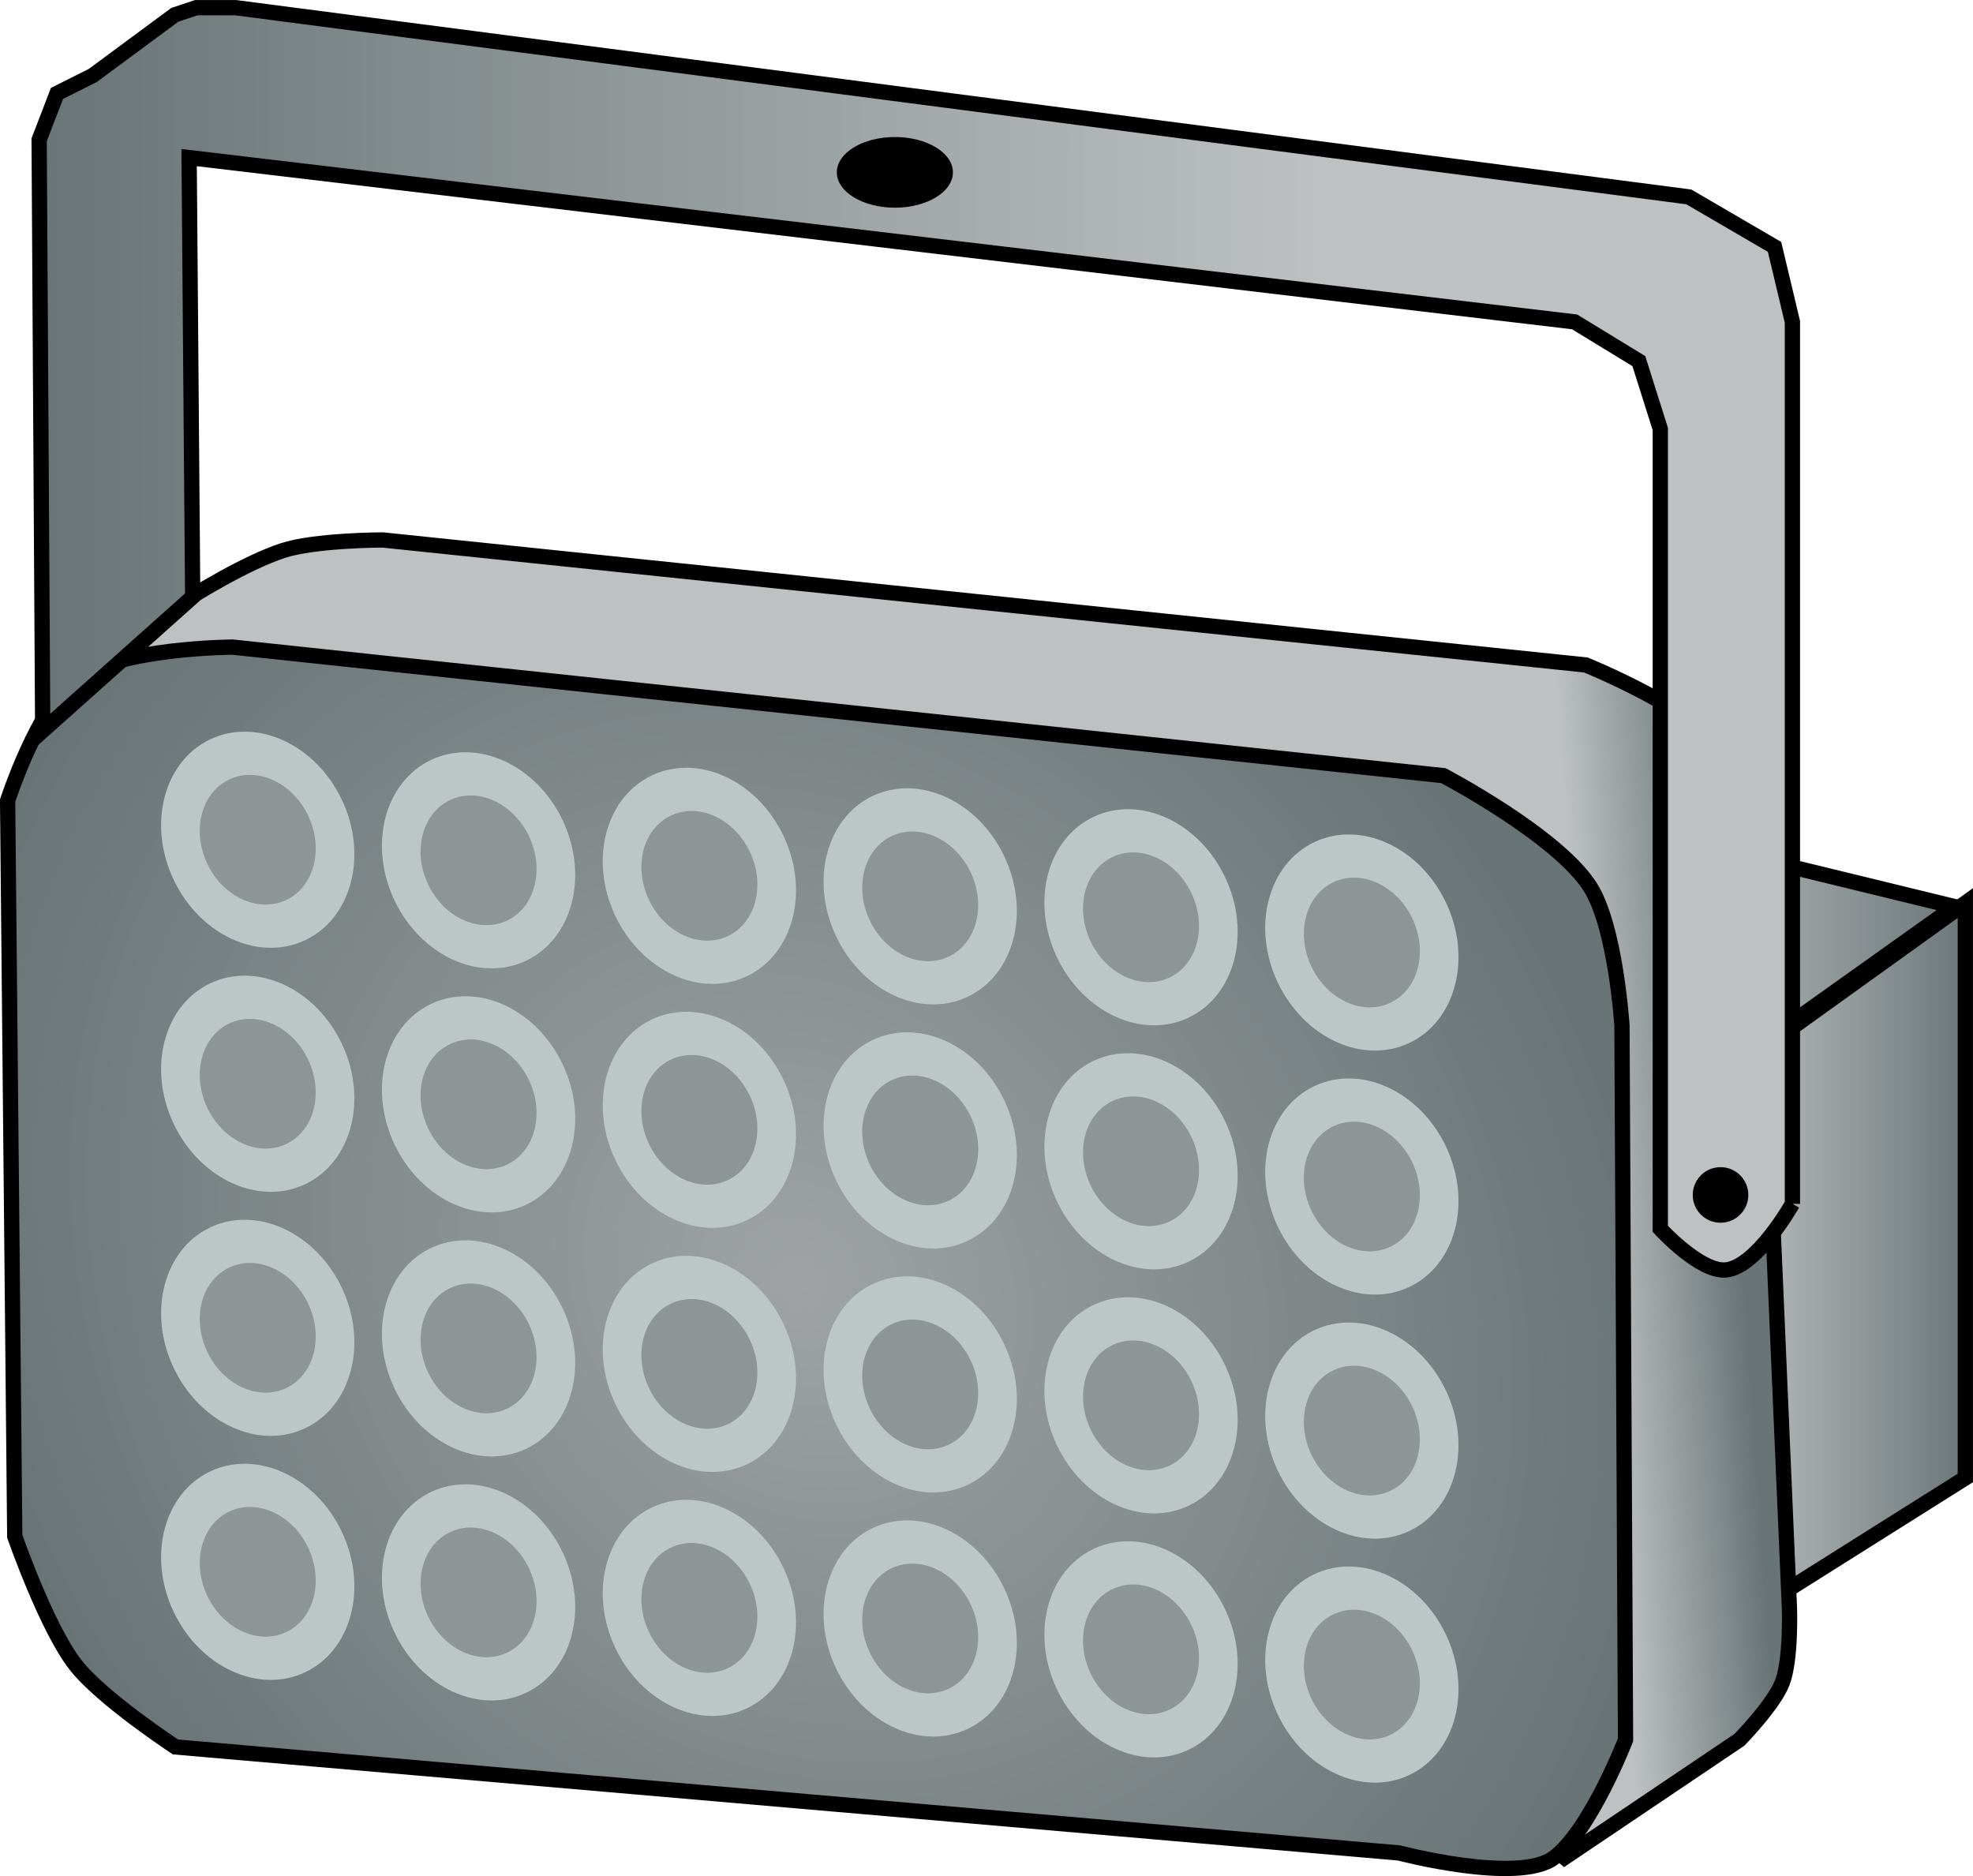 <?xml version="1.0" encoding="UTF-8" standalone="no"?>
<!-- Created with Inkscape (http://www.inkscape.org/) -->

<svg
   width="34.229mm"
   height="32.546mm"
   viewBox="0 0 34.229 32.546"
   version="1.1"
   id="svg5"
   xml:space="preserve"
   inkscape:version="1.3 (0e150ed6c4, 2023-07-21)"
   sodipodi:docname="28_ParRectangularMultipleTransparentLed.svg"
   xmlns:inkscape="http://www.inkscape.org/namespaces/inkscape"
   xmlns:sodipodi="http://sodipodi.sourceforge.net/DTD/sodipodi-0.dtd"
   xmlns:xlink="http://www.w3.org/1999/xlink"
   xmlns="http://www.w3.org/2000/svg"
   xmlns:svg="http://www.w3.org/2000/svg"><sodipodi:namedview
     id="namedview7"
     pagecolor="#505050"
     bordercolor="#eeeeee"
     borderopacity="1"
     inkscape:showpageshadow="0"
     inkscape:pageopacity="0"
     inkscape:pagecheckerboard="0"
     inkscape:deskcolor="#505050"
     inkscape:document-units="px"
     showgrid="false"
     inkscape:zoom="1.0677598"
     inkscape:cx="53.382792"
     inkscape:cy="139.54449"
     inkscape:window-width="1280"
     inkscape:window-height="961"
     inkscape:window-x="-8"
     inkscape:window-y="-8"
     inkscape:window-maximized="1"
     inkscape:current-layer="layer5" /><defs
     id="defs2"><linearGradient
       id="linearGradient51"
       inkscape:collect="always"><stop
         style="stop-color:#9fa3a3;stop-opacity:1;"
         offset="0"
         id="stop50" /><stop
         style="stop-color:#697477;stop-opacity:1;"
         offset="1"
         id="stop51" /></linearGradient><linearGradient
       inkscape:collect="always"
       xlink:href="#linearGradient231"
       id="linearGradient5"
       x1="120.189"
       y1="224.467"
       x2="122.695"
       y2="224.291"
       gradientUnits="userSpaceOnUse" /><linearGradient
       inkscape:collect="always"
       xlink:href="#linearGradient231"
       id="linearGradient7"
       x1="112.735"
       y1="225.184"
       x2="116.969"
       y2="225.184"
       gradientUnits="userSpaceOnUse" /><linearGradient
       inkscape:collect="always"
       xlink:href="#linearGradient231"
       id="linearGradient14"
       x1="111.653"
       y1="220.113"
       x2="116.964"
       y2="220.113"
       gradientUnits="userSpaceOnUse" /><linearGradient
       inkscape:collect="always"
       xlink:href="#linearGradient228"
       id="linearGradient16"
       x1="92.421"
       y1="212.14"
       x2="114.801"
       y2="212.14"
       gradientUnits="userSpaceOnUse"
       gradientTransform="translate(0.867,-14.534)" /><linearGradient
       id="linearGradient231"
       inkscape:collect="always"><stop
         style="stop-color:#bdc1c1;stop-opacity:1;"
         offset="0"
         id="stop231" /><stop
         style="stop-color:#697477;stop-opacity:1;"
         offset="1"
         id="stop230" /></linearGradient><linearGradient
       id="linearGradient228"
       inkscape:collect="always"><stop
         style="stop-color:#697477;stop-opacity:1;"
         offset="0"
         id="stop227" /><stop
         style="stop-color:#bdc1c1;stop-opacity:1;"
         offset="1"
         id="stop228" /></linearGradient><radialGradient
       inkscape:collect="always"
       xlink:href="#linearGradient51"
       id="radialGradient24"
       cx="103.835"
       cy="227.391"
       fx="103.835"
       fy="227.391"
       r="9.425"
       gradientTransform="matrix(1.117,-0.977,1.136,1.299,-267.879,31.803)"
       gradientUnits="userSpaceOnUse" /></defs><g
     inkscape:groupmode="layer"
     id="layer5"
     inkscape:label="Projector"
     transform="translate(-92.545,-203.472)"><g
       id="g7"
       transform="translate(9.804,-0.02)"><path
         style="fill:url(#linearGradient7);fill-rule:evenodd;stroke:#000000;stroke-width:0.265px;stroke-linecap:butt;stroke-linejoin:miter;stroke-opacity:1"
         d="m 112.872,222.008 3.965,-2.85 v 9.974 l -3.345,2.106 z"
         id="path5" /><path
         style="fill:url(#linearGradient14);fill-rule:evenodd;stroke:#000000;stroke-width:0.265px;stroke-linecap:butt;stroke-linejoin:miter;stroke-opacity:1"
         d="m 116.651,219.22 -4.832,-1.177 0.743,4.089 z"
         id="path7" /></g><path
       style="fill:url(#linearGradient5);fill-rule:evenodd;stroke:#000000;stroke-width:0.265px;stroke-linecap:butt;stroke-linejoin:miter;stroke-opacity:1"
       d="m 119.687,235.698 3.035,-2.044 c 0,0 0.594,-0.606 0.743,-0.991 0.157,-0.406 0.124,-1.301 0.124,-1.301 l -0.558,-12.947 c 0,0 -0.115,-1.343 -0.496,-1.858 -0.579,-0.783 -2.478,-1.549 -2.478,-1.549 L 99.182,212.839 c 0,0 -1.183,0.002 -1.735,0.186 -1.23,0.409 -3.345,1.982 -3.345,1.982 z"
       id="path4"
       sodipodi:nodetypes="ccsccsccscc" /><path
       style="fill:url(#radialGradient24);fill-rule:evenodd;stroke:#000000;stroke-width:0.265px;stroke-linecap:butt;stroke-linejoin:miter;stroke-opacity:1"
       d="m 96.58,214.698 c 0,0 -1.977,0.01 -2.726,0.558 -0.649,0.475 -1.177,2.106 -1.177,2.106 l 0.124,12.761 c 0,0 0.548,1.582 1.053,2.23 0.46,0.59 1.735,1.425 1.735,1.425 l 21.227,1.839 c 0,0 2.076,0.547 2.691,0.081 0.635,-0.481 1.239,-2.044 1.239,-2.044 l -0.062,-12.39 c 0,0 -0.108,-1.722 -0.558,-2.416 -0.577,-0.891 -2.54,-1.92 -2.54,-1.92 z"
       id="path3"
       sodipodi:nodetypes="csccsccsccscc" /><g
       id="g50"
       transform="translate(-0.196,13.538)"><path
         style="fill:url(#linearGradient16);fill-rule:evenodd;stroke:#000000;stroke-width:0.265px;stroke-linecap:butt;stroke-linejoin:miter;stroke-opacity:1"
         d="m 123.837,210.819 v -15.301 l -0.31,-1.301 -1.487,-0.867 -25.213,-3.283 h -0.681 l -0.372,0.124 -1.425,1.053 -0.619,0.31 -0.31,0.805 0.062,10.252 2.602,-2.323 -0.062,-7.62 24.036,2.85 1.115,0.681 0.372,1.177 v 13.876 c 0,0 0.699,0.764 1.146,0.712 0.537,-0.062 1.146,-1.146 1.146,-1.146 z"
         id="path14"
         sodipodi:nodetypes="cccccccccccccccccsc" /><circle
         style="fill:#000000;fill-opacity:1;fill-rule:evenodd;stroke-width:0.212;stroke-linecap:round;stroke-linejoin:round"
         id="path18"
         cx="122.59"
         cy="210.664"
         r="0.482" /><ellipse
         style="fill:#000000;fill-opacity:1;fill-rule:evenodd;stroke-width:0.212;stroke-linecap:round;stroke-linejoin:round"
         id="path19"
         cx="108.266"
         cy="192.924"
         rx="1.007"
         ry="0.613" /></g><g
       id="g30"
       transform="matrix(0.476,-0.226,0.269,0.568,-26.567,103.336)"><circle
         style="fill:#bdc6c6;fill-opacity:1;fill-rule:evenodd;stroke-width:0.212;stroke-linecap:round;stroke-linejoin:round"
         id="circle29"
         cx="118.794"
         cy="249.21"
         r="3.066" /><circle
         style="fill:#8d9595;fill-opacity:1;fill-rule:evenodd;stroke-width:0.127;stroke-linecap:round;stroke-linejoin:round"
         id="circle30"
         cx="118.794"
         cy="249.21"
         r="1.84" /></g><g
       id="g32"
       transform="matrix(0.476,-0.226,0.269,0.568,-11.243,104.681)"><circle
         style="fill:#bdc6c6;fill-opacity:1;fill-rule:evenodd;stroke-width:0.212;stroke-linecap:round;stroke-linejoin:round"
         id="circle31"
         cx="118.794"
         cy="249.21"
         r="3.066" /><circle
         style="fill:#8d9595;fill-opacity:1;fill-rule:evenodd;stroke-width:0.127;stroke-linecap:round;stroke-linejoin:round"
         id="circle32"
         cx="118.794"
         cy="249.21"
         r="1.84" /></g><g
       id="g2"
       transform="matrix(0.476,-0.226,0.269,0.568,-22.736,103.693)"><circle
         style="fill:#bdc6c6;fill-opacity:1;fill-rule:evenodd;stroke-width:0.212;stroke-linecap:round;stroke-linejoin:round"
         id="circle1"
         cx="118.794"
         cy="249.21"
         r="3.066" /><circle
         style="fill:#8d9595;fill-opacity:1;fill-rule:evenodd;stroke-width:0.127;stroke-linecap:round;stroke-linejoin:round"
         id="circle2"
         cx="118.794"
         cy="249.21"
         r="1.84" /></g><g
       id="g4"
       transform="matrix(0.476,-0.226,0.269,0.568,-18.905,103.962)"><circle
         style="fill:#bdc6c6;fill-opacity:1;fill-rule:evenodd;stroke-width:0.212;stroke-linecap:round;stroke-linejoin:round"
         id="circle3"
         cx="118.794"
         cy="249.21"
         r="3.066" /><circle
         style="fill:#8d9595;fill-opacity:1;fill-rule:evenodd;stroke-width:0.127;stroke-linecap:round;stroke-linejoin:round"
         id="circle4"
         cx="118.794"
         cy="249.21"
         r="1.84" /></g><g
       id="g6"
       transform="matrix(0.476,-0.226,0.269,0.568,-15.074,104.318)"><circle
         style="fill:#bdc6c6;fill-opacity:1;fill-rule:evenodd;stroke-width:0.212;stroke-linecap:round;stroke-linejoin:round"
         id="circle5"
         cx="118.794"
         cy="249.21"
         r="3.066" /><circle
         style="fill:#8d9595;fill-opacity:1;fill-rule:evenodd;stroke-width:0.127;stroke-linecap:round;stroke-linejoin:round"
         id="circle6"
         cx="118.794"
         cy="249.21"
         r="1.84" /></g><g
       id="g8"
       transform="matrix(0.476,-0.226,0.269,0.568,-7.412,105.119)"><circle
         style="fill:#bdc6c6;fill-opacity:1;fill-rule:evenodd;stroke-width:0.212;stroke-linecap:round;stroke-linejoin:round"
         id="circle7"
         cx="118.794"
         cy="249.21"
         r="3.066" /><circle
         style="fill:#8d9595;fill-opacity:1;fill-rule:evenodd;stroke-width:0.127;stroke-linecap:round;stroke-linejoin:round"
         id="circle8"
         cx="118.794"
         cy="249.21"
         r="1.84" /></g><g
       id="g11"
       transform="matrix(0.476,-0.226,0.269,0.568,-26.567,107.569)"><circle
         style="fill:#bdc6c6;fill-opacity:1;fill-rule:evenodd;stroke-width:0.212;stroke-linecap:round;stroke-linejoin:round"
         id="circle10"
         cx="118.794"
         cy="249.21"
         r="3.066" /><circle
         style="fill:#8d9595;fill-opacity:1;fill-rule:evenodd;stroke-width:0.127;stroke-linecap:round;stroke-linejoin:round"
         id="circle11"
         cx="118.794"
         cy="249.21"
         r="1.84" /></g><g
       id="g13"
       transform="matrix(0.476,-0.226,0.269,0.568,-11.243,108.914)"><circle
         style="fill:#bdc6c6;fill-opacity:1;fill-rule:evenodd;stroke-width:0.212;stroke-linecap:round;stroke-linejoin:round"
         id="circle12"
         cx="118.794"
         cy="249.21"
         r="3.066" /><circle
         style="fill:#8d9595;fill-opacity:1;fill-rule:evenodd;stroke-width:0.127;stroke-linecap:round;stroke-linejoin:round"
         id="circle13"
         cx="118.794"
         cy="249.21"
         r="1.84" /></g><g
       id="g15"
       transform="matrix(0.476,-0.226,0.269,0.568,-22.736,107.926)"><circle
         style="fill:#bdc6c6;fill-opacity:1;fill-rule:evenodd;stroke-width:0.212;stroke-linecap:round;stroke-linejoin:round"
         id="circle14"
         cx="118.794"
         cy="249.21"
         r="3.066" /><circle
         style="fill:#8d9595;fill-opacity:1;fill-rule:evenodd;stroke-width:0.127;stroke-linecap:round;stroke-linejoin:round"
         id="circle15"
         cx="118.794"
         cy="249.21"
         r="1.84" /></g><g
       id="g17"
       transform="matrix(0.476,-0.226,0.269,0.568,-18.905,108.195)"><circle
         style="fill:#bdc6c6;fill-opacity:1;fill-rule:evenodd;stroke-width:0.212;stroke-linecap:round;stroke-linejoin:round"
         id="circle16"
         cx="118.794"
         cy="249.21"
         r="3.066" /><circle
         style="fill:#8d9595;fill-opacity:1;fill-rule:evenodd;stroke-width:0.127;stroke-linecap:round;stroke-linejoin:round"
         id="circle17"
         cx="118.794"
         cy="249.21"
         r="1.84" /></g><g
       id="g19"
       transform="matrix(0.476,-0.226,0.269,0.568,-15.074,108.552)"><circle
         style="fill:#bdc6c6;fill-opacity:1;fill-rule:evenodd;stroke-width:0.212;stroke-linecap:round;stroke-linejoin:round"
         id="circle18"
         cx="118.794"
         cy="249.21"
         r="3.066" /><circle
         style="fill:#8d9595;fill-opacity:1;fill-rule:evenodd;stroke-width:0.127;stroke-linecap:round;stroke-linejoin:round"
         id="circle19"
         cx="118.794"
         cy="249.21"
         r="1.84" /></g><g
       id="g21"
       transform="matrix(0.476,-0.226,0.269,0.568,-7.412,109.352)"><circle
         style="fill:#bdc6c6;fill-opacity:1;fill-rule:evenodd;stroke-width:0.212;stroke-linecap:round;stroke-linejoin:round"
         id="circle20"
         cx="118.794"
         cy="249.21"
         r="3.066" /><circle
         style="fill:#8d9595;fill-opacity:1;fill-rule:evenodd;stroke-width:0.127;stroke-linecap:round;stroke-linejoin:round"
         id="circle21"
         cx="118.794"
         cy="249.21"
         r="1.84" /></g><g
       id="g23"
       transform="matrix(0.476,-0.226,0.269,0.568,-26.567,111.803)"><circle
         style="fill:#bdc6c6;fill-opacity:1;fill-rule:evenodd;stroke-width:0.212;stroke-linecap:round;stroke-linejoin:round"
         id="circle22"
         cx="118.794"
         cy="249.21"
         r="3.066" /><circle
         style="fill:#8d9595;fill-opacity:1;fill-rule:evenodd;stroke-width:0.127;stroke-linecap:round;stroke-linejoin:round"
         id="circle23"
         cx="118.794"
         cy="249.21"
         r="1.84" /></g><g
       id="g25"
       transform="matrix(0.476,-0.226,0.269,0.568,-11.243,113.148)"><circle
         style="fill:#bdc6c6;fill-opacity:1;fill-rule:evenodd;stroke-width:0.212;stroke-linecap:round;stroke-linejoin:round"
         id="circle24"
         cx="118.794"
         cy="249.21"
         r="3.066" /><circle
         style="fill:#8d9595;fill-opacity:1;fill-rule:evenodd;stroke-width:0.127;stroke-linecap:round;stroke-linejoin:round"
         id="circle25"
         cx="118.794"
         cy="249.21"
         r="1.84" /></g><g
       id="g27"
       transform="matrix(0.476,-0.226,0.269,0.568,-22.736,112.16)"><circle
         style="fill:#bdc6c6;fill-opacity:1;fill-rule:evenodd;stroke-width:0.212;stroke-linecap:round;stroke-linejoin:round"
         id="circle26"
         cx="118.794"
         cy="249.21"
         r="3.066" /><circle
         style="fill:#8d9595;fill-opacity:1;fill-rule:evenodd;stroke-width:0.127;stroke-linecap:round;stroke-linejoin:round"
         id="circle27"
         cx="118.794"
         cy="249.21"
         r="1.84" /></g><g
       id="g33"
       transform="matrix(0.476,-0.226,0.269,0.568,-18.905,112.429)"><circle
         style="fill:#bdc6c6;fill-opacity:1;fill-rule:evenodd;stroke-width:0.212;stroke-linecap:round;stroke-linejoin:round"
         id="circle28"
         cx="118.794"
         cy="249.21"
         r="3.066" /><circle
         style="fill:#8d9595;fill-opacity:1;fill-rule:evenodd;stroke-width:0.127;stroke-linecap:round;stroke-linejoin:round"
         id="circle33"
         cx="118.794"
         cy="249.21"
         r="1.84" /></g><g
       id="g35"
       transform="matrix(0.476,-0.226,0.269,0.568,-15.074,112.785)"><circle
         style="fill:#bdc6c6;fill-opacity:1;fill-rule:evenodd;stroke-width:0.212;stroke-linecap:round;stroke-linejoin:round"
         id="circle34"
         cx="118.794"
         cy="249.21"
         r="3.066" /><circle
         style="fill:#8d9595;fill-opacity:1;fill-rule:evenodd;stroke-width:0.127;stroke-linecap:round;stroke-linejoin:round"
         id="circle35"
         cx="118.794"
         cy="249.21"
         r="1.84" /></g><g
       id="g37"
       transform="matrix(0.476,-0.226,0.269,0.568,-7.412,113.586)"><circle
         style="fill:#bdc6c6;fill-opacity:1;fill-rule:evenodd;stroke-width:0.212;stroke-linecap:round;stroke-linejoin:round"
         id="circle36"
         cx="118.794"
         cy="249.21"
         r="3.066" /><circle
         style="fill:#8d9595;fill-opacity:1;fill-rule:evenodd;stroke-width:0.127;stroke-linecap:round;stroke-linejoin:round"
         id="circle37"
         cx="118.794"
         cy="249.21"
         r="1.84" /></g><g
       id="g39"
       transform="matrix(0.476,-0.226,0.269,0.568,-26.567,116.036)"><circle
         style="fill:#bdc6c6;fill-opacity:1;fill-rule:evenodd;stroke-width:0.212;stroke-linecap:round;stroke-linejoin:round"
         id="circle38"
         cx="118.794"
         cy="249.21"
         r="3.066" /><circle
         style="fill:#8d9595;fill-opacity:1;fill-rule:evenodd;stroke-width:0.127;stroke-linecap:round;stroke-linejoin:round"
         id="circle39"
         cx="118.794"
         cy="249.21"
         r="1.84" /></g><g
       id="g41"
       transform="matrix(0.476,-0.226,0.269,0.568,-11.243,117.381)"><circle
         style="fill:#bdc6c6;fill-opacity:1;fill-rule:evenodd;stroke-width:0.212;stroke-linecap:round;stroke-linejoin:round"
         id="circle40"
         cx="118.794"
         cy="249.21"
         r="3.066" /><circle
         style="fill:#8d9595;fill-opacity:1;fill-rule:evenodd;stroke-width:0.127;stroke-linecap:round;stroke-linejoin:round"
         id="circle41"
         cx="118.794"
         cy="249.21"
         r="1.84" /></g><g
       id="g43"
       transform="matrix(0.476,-0.226,0.269,0.568,-22.736,116.393)"><circle
         style="fill:#bdc6c6;fill-opacity:1;fill-rule:evenodd;stroke-width:0.212;stroke-linecap:round;stroke-linejoin:round"
         id="circle42"
         cx="118.794"
         cy="249.21"
         r="3.066" /><circle
         style="fill:#8d9595;fill-opacity:1;fill-rule:evenodd;stroke-width:0.127;stroke-linecap:round;stroke-linejoin:round"
         id="circle43"
         cx="118.794"
         cy="249.21"
         r="1.84" /></g><g
       id="g45"
       transform="matrix(0.476,-0.226,0.269,0.568,-18.905,116.662)"><circle
         style="fill:#bdc6c6;fill-opacity:1;fill-rule:evenodd;stroke-width:0.212;stroke-linecap:round;stroke-linejoin:round"
         id="circle44"
         cx="118.794"
         cy="249.21"
         r="3.066" /><circle
         style="fill:#8d9595;fill-opacity:1;fill-rule:evenodd;stroke-width:0.127;stroke-linecap:round;stroke-linejoin:round"
         id="circle45"
         cx="118.794"
         cy="249.21"
         r="1.84" /></g><g
       id="g47"
       transform="matrix(0.476,-0.226,0.269,0.568,-15.074,117.019)"><circle
         style="fill:#bdc6c6;fill-opacity:1;fill-rule:evenodd;stroke-width:0.212;stroke-linecap:round;stroke-linejoin:round"
         id="circle46"
         cx="118.794"
         cy="249.21"
         r="3.066" /><circle
         style="fill:#8d9595;fill-opacity:1;fill-rule:evenodd;stroke-width:0.127;stroke-linecap:round;stroke-linejoin:round"
         id="circle47"
         cx="118.794"
         cy="249.21"
         r="1.84" /></g><g
       id="g49"
       transform="matrix(0.476,-0.226,0.269,0.568,-7.412,117.819)"><circle
         style="fill:#bdc6c6;fill-opacity:1;fill-rule:evenodd;stroke-width:0.212;stroke-linecap:round;stroke-linejoin:round"
         id="circle48"
         cx="118.794"
         cy="249.21"
         r="3.066" /><circle
         style="fill:#8d9595;fill-opacity:1;fill-rule:evenodd;stroke-width:0.127;stroke-linecap:round;stroke-linejoin:round"
         id="circle49"
         cx="118.794"
         cy="249.21"
         r="1.84" /></g></g></svg>
